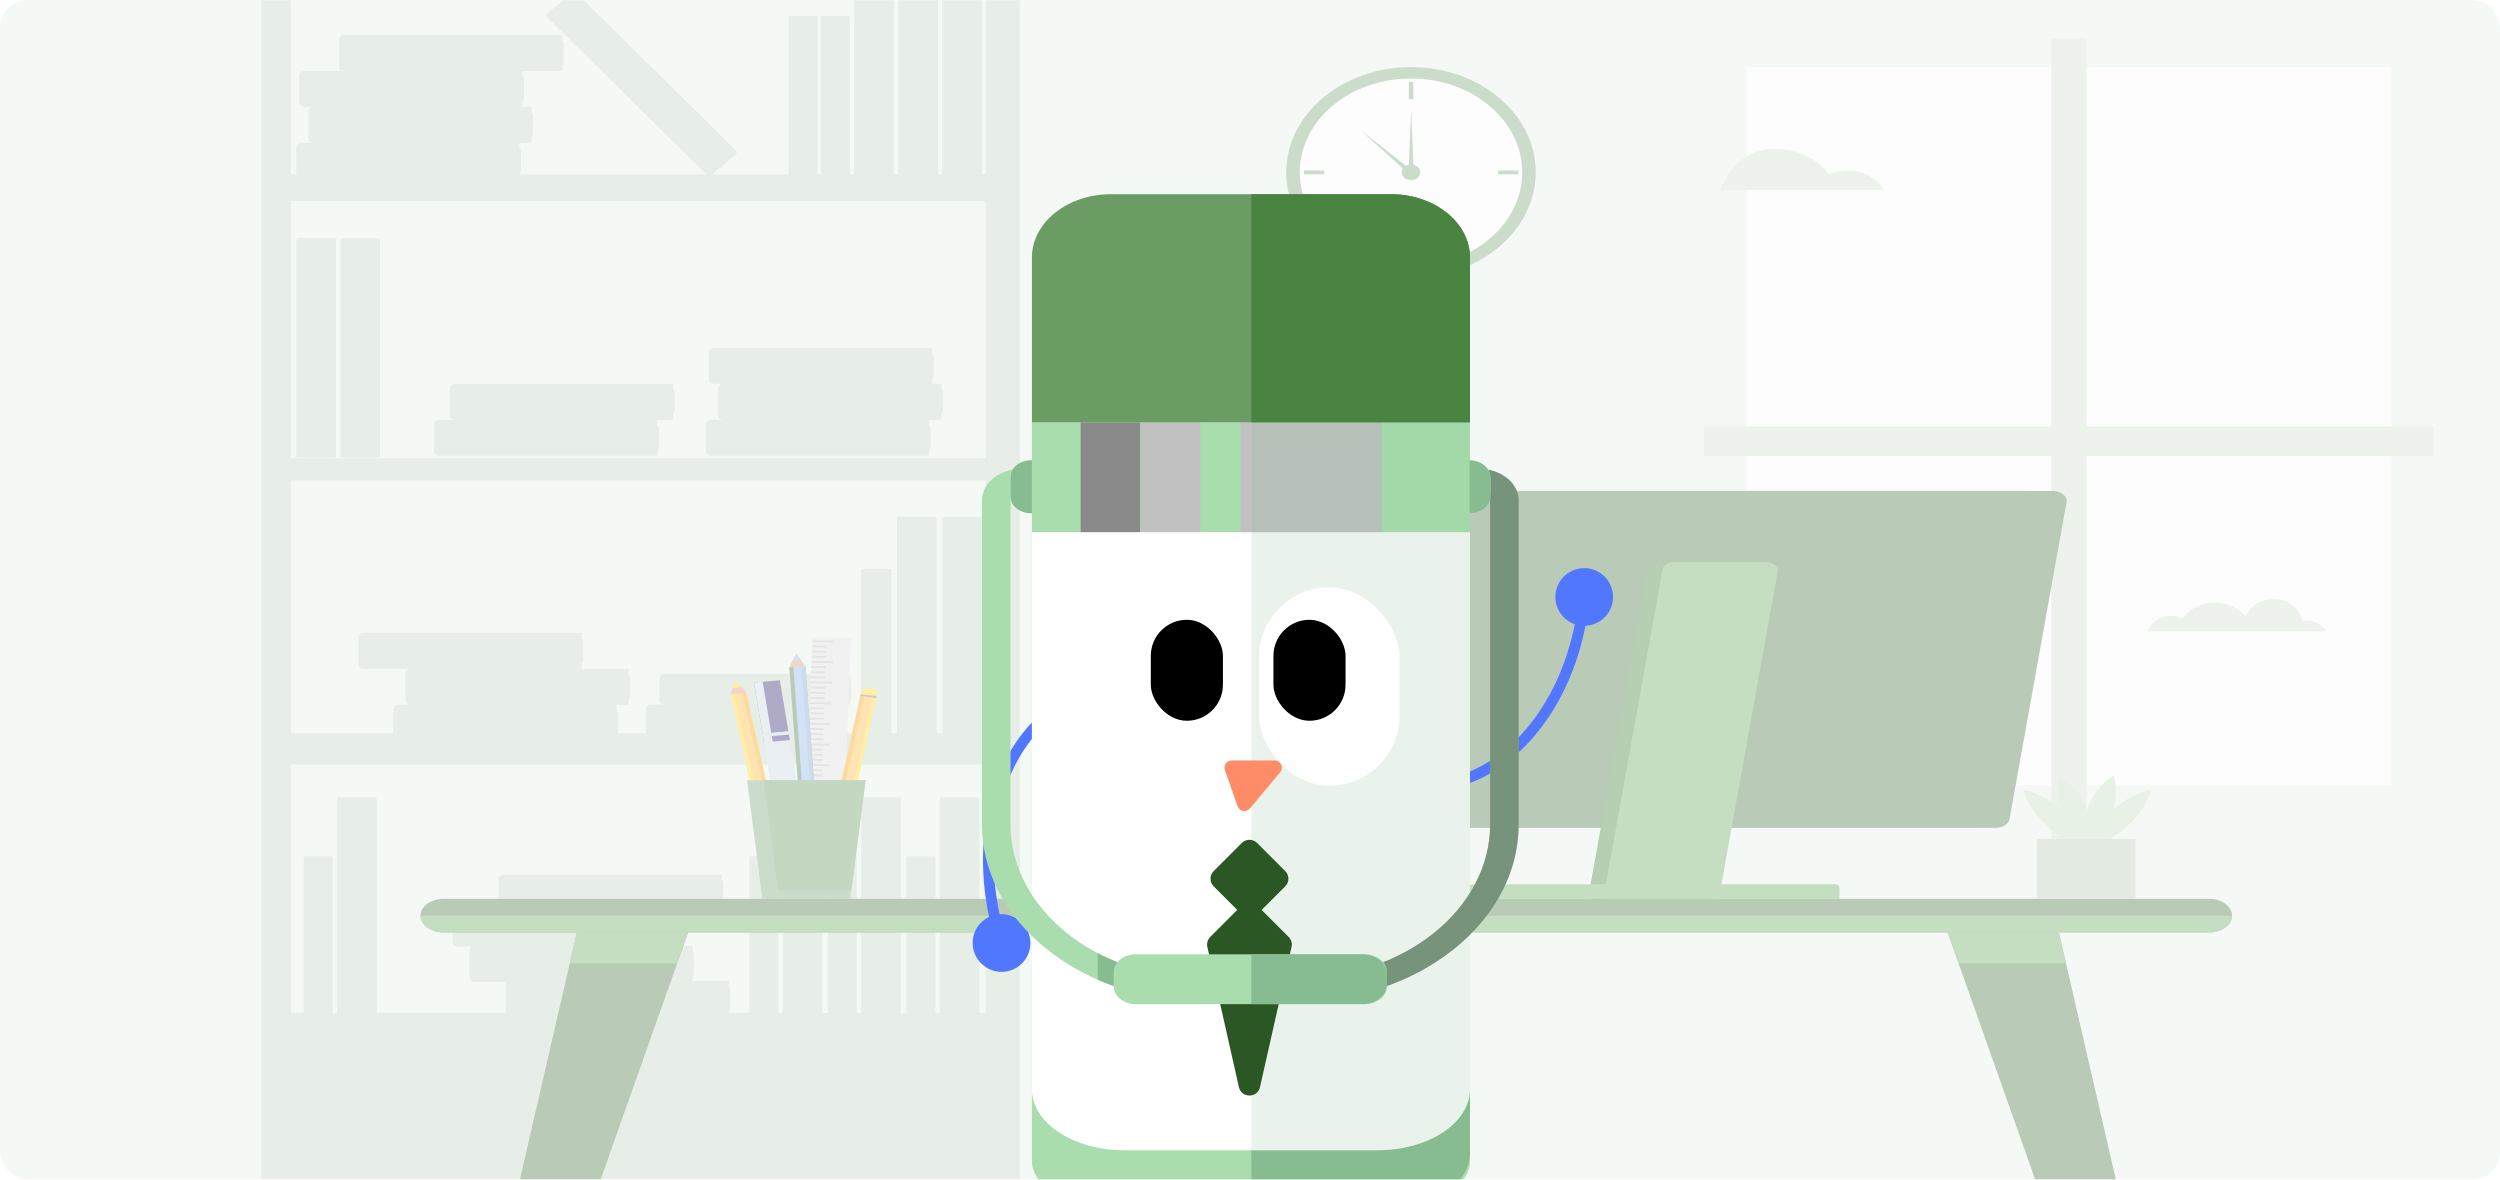 <svg width="1100" height="519" viewBox="0 0 1100 519" fill="none" xmlns="http://www.w3.org/2000/svg">
<g clip-path="url(#clip0_56_21695)">
<g opacity="0.4">
<path d="M1100 0H0V611H1100V0Z" fill="#E6F0E8"/>
<mask id="mask0_56_21695" style="mask-type:luminance" maskUnits="userSpaceOnUse" x="97" y="-1" width="887" height="588">
<path d="M983.12 -0.012H97.067V586.97H983.12V-0.012Z" fill="white"/>
</mask>
<g mask="url(#mask0_56_21695)">
<path opacity="0.24" d="M414.226 168.883H410.164V166.41C410.554 166.058 410.799 165.591 410.799 165.075V156.877C410.799 156.36 410.555 155.894 410.164 155.542V153.068H377.97H314.959H314.181C312.94 153.068 311.935 153.907 311.935 154.939V155.588V156.877V165.075V166.364V167.013C311.935 168.046 312.941 168.883 314.181 168.883H314.959H318.245C317.004 168.883 315.999 169.722 315.999 170.754V171.403V172.692V180.89V182.179V182.828C315.999 183.862 317.005 184.699 318.245 184.699H313.654H312.875C311.634 184.699 310.63 185.537 310.63 186.569V187.218V188.508V196.705V197.994V198.643C310.63 199.677 311.636 200.514 312.875 200.514H313.654H376.665H408.858V198.04C409.248 197.688 409.493 197.222 409.493 196.705V188.508C409.493 187.991 409.25 187.524 408.858 187.172V184.699H414.226V182.225C414.616 181.873 414.861 181.407 414.861 180.89V172.692C414.861 172.176 414.616 171.709 414.226 171.357V168.883Z" fill="#4F7C48"/>
<path opacity="0.24" d="M296.214 168.883H264.021H201.01H200.231C198.99 168.883 197.985 169.721 197.985 170.754V171.403V172.692V180.889V182.178V182.827C197.985 183.861 198.991 184.698 200.231 184.698H194.034H193.255C192.015 184.698 191.01 185.536 191.01 186.569V187.218V188.507V196.704V197.993V198.642C191.01 199.676 192.016 200.513 193.255 200.513H194.034H257.045H289.238V198.04C289.629 197.688 289.873 197.221 289.873 196.704V188.507C289.873 187.99 289.63 187.523 289.238 187.171V184.698H296.212V182.225C296.604 181.873 296.847 181.406 296.847 180.889V172.692C296.847 172.175 296.603 171.708 296.212 171.356V168.883H296.214Z" fill="#4F7C48"/>
<path opacity="0.24" d="M166.316 104.754H150.561C150.094 104.754 149.717 105.068 149.717 105.457V200.678C149.717 201.067 150.094 201.381 150.561 201.381H166.316C166.78 201.381 167.159 201.066 167.159 200.678V105.457C167.159 105.068 166.782 104.754 166.316 104.754Z" fill="#4F7C48"/>
<path opacity="0.24" d="M146.938 104.754H131.183C130.717 104.754 130.34 105.068 130.34 105.457V200.678C130.34 201.067 130.718 201.381 131.183 201.381H146.938C147.404 201.381 147.781 201.066 147.781 200.678V105.457C147.781 105.068 147.403 104.754 146.938 104.754Z" fill="#4F7C48"/>
<path opacity="0.24" d="M535.952 532.181C506.044 532.181 476.872 532.352 448.728 532.676V-91.196H115.017V555.021H115.034C115.031 555.06 115.007 555.098 115.007 555.137C115.007 567.814 303.471 578.092 535.954 578.092C768.437 578.092 956.9 567.815 956.9 555.137C956.9 542.458 768.435 532.181 535.952 532.181ZM127.934 -77.531H433.657V76.703H432.071V-18.244C432.071 -18.633 431.694 -18.947 431.228 -18.947H415.473C415.007 -18.947 414.63 -18.633 414.63 -18.244V76.703H412.692V-18.244C412.692 -18.633 412.315 -18.947 411.849 -18.947H396.094C395.627 -18.947 395.251 -18.633 395.251 -18.244V76.703H393.313V-18.244C393.313 -18.633 392.936 -18.947 392.47 -18.947H376.715C376.248 -18.947 375.871 -18.633 375.871 -18.244V76.703H373.934V7.672C373.934 7.283 373.557 6.969 373.091 6.969H362.014C361.548 6.969 361.171 7.285 361.171 7.672V76.703H359.753V7.672C359.753 7.283 359.376 6.969 358.909 6.969H347.833C347.367 6.969 346.99 7.285 346.99 7.672V76.703H313.309L323.742 68.016C324.299 67.551 324.337 66.766 323.824 66.258L253.612 -3.084C253.1 -3.59 252.233 -3.623 251.674 -3.159L240.847 5.857C240.29 6.322 240.252 7.108 240.765 7.613L310.724 76.703H228.568V76.177C228.958 75.825 229.203 75.359 229.203 74.842V66.645C229.203 66.128 228.96 65.661 228.568 65.309V62.836H233.936V60.362C234.326 60.01 234.571 59.544 234.571 59.027V50.829C234.571 50.312 234.326 49.846 233.936 49.494V47.02H229.874V44.547C230.264 44.195 230.509 43.728 230.509 43.212V35.014C230.509 34.497 230.265 34.031 229.874 33.679V31.205H247.418V28.73C247.808 28.378 248.053 27.911 248.053 27.394V19.197C248.053 18.68 247.809 18.213 247.418 17.861V15.388H215.225H152.214H151.436C150.195 15.388 149.191 16.226 149.191 17.259V17.907V19.197V27.394V28.683V29.332C149.191 30.366 150.197 31.203 151.436 31.203H134.669H133.891C132.65 31.203 131.645 32.041 131.645 33.074V33.723V35.012V43.209V44.498V45.147C131.645 46.181 132.651 47.018 133.891 47.018H134.669H137.955C136.714 47.018 135.709 47.856 135.709 48.889V49.538V50.827V59.024V60.313V60.962C135.709 61.996 136.715 62.833 137.955 62.833H133.364H132.585C131.344 62.833 130.34 63.671 130.34 64.704V65.353V66.642V74.839V76.131V76.703H127.934V-77.531ZM127.934 88.417H433.657V201.651H127.934V88.417ZM127.934 211.412H433.657V322.695H432.071V228.136C432.071 227.747 431.693 227.433 431.228 227.433H415.473C415.007 227.433 414.63 227.748 414.63 228.136V322.695H412.144V228.136C412.144 227.747 411.765 227.433 411.3 227.433H395.545C395.079 227.433 394.702 227.748 394.702 228.136V322.695H392.216V251.031C392.216 250.642 391.838 250.328 391.373 250.328H379.751C379.284 250.328 378.907 250.644 378.907 251.031V322.695H368.072V321.21C368.405 320.871 368.613 320.442 368.613 319.969V313.546C368.613 313.073 368.405 312.644 368.072 312.304V310.006H374.026V307.707C374.361 307.368 374.569 306.939 374.569 306.466V300.043C374.569 299.57 374.361 299.141 374.026 298.8V296.502H346.208H293.173H292.395C291.154 296.502 290.149 297.34 290.149 298.372V299.021V300.043V306.466V307.487V308.136C290.149 309.17 291.155 310.007 292.395 310.007H287.217H286.439C285.198 310.007 284.193 310.845 284.193 311.878V312.527V313.548V319.971V320.993V321.642C284.193 322.034 284.34 322.398 284.588 322.699H271.767C271.842 322.506 271.894 322.304 271.894 322.09V313.893C271.894 313.376 271.65 312.909 271.259 312.557V310.084H276.627V307.611C277.017 307.259 277.262 306.792 277.262 306.275V298.078C277.262 297.561 277.017 297.094 276.627 296.742V294.269H255.967V291.796C256.357 291.444 256.602 290.977 256.602 290.46V282.263C256.602 281.746 256.359 281.279 255.967 280.927V278.454H223.774H160.763H159.984C158.743 278.454 157.739 279.292 157.739 280.325V280.974V282.263V290.46V291.749V292.398C157.739 293.432 158.745 294.269 159.984 294.269H160.763H180.645C179.404 294.269 178.399 295.107 178.399 296.14V296.789V298.078V306.275V307.564V308.213C178.399 309.247 179.406 310.084 180.645 310.084H176.054H175.275C174.035 310.084 173.03 310.922 173.03 311.955V312.604V313.893V322.09V322.699H127.93V211.412H127.934ZM127.934 336.361H433.657V445.691H430.932V351.549C430.932 351.16 430.553 350.846 430.088 350.846H414.333C413.867 350.846 413.49 351.16 413.49 351.549V445.691H411.553V377.465C411.553 377.077 411.174 376.763 410.709 376.763H399.633C399.167 376.763 398.79 377.078 398.79 377.465V445.691H396.395V351.549C396.395 351.16 396.016 350.846 395.551 350.846H379.796C379.33 350.846 378.953 351.16 378.953 351.549V445.691H377.015V377.465C377.015 377.077 376.639 376.763 376.172 376.763H365.096C364.629 376.763 364.253 377.078 364.253 377.465V445.691H361.857V351.549C361.857 351.16 361.479 350.846 361.014 350.846H345.259C344.793 350.846 344.416 351.16 344.416 351.549V445.691H342.478V377.465C342.478 377.077 342.101 376.763 341.635 376.763H330.559C330.092 376.763 329.715 377.078 329.715 377.465V445.691H320.694V445C321.084 444.648 321.329 444.181 321.329 443.665V435.467C321.329 434.95 321.086 434.484 320.694 434.132V431.658H304.767V429.572C305.158 429.221 305.403 428.754 305.403 428.237V420.04C305.403 419.523 305.158 419.056 304.767 418.704V416.231H297.378V414.024C297.769 413.672 298.013 413.205 298.013 412.688V404.491C298.013 403.974 297.769 403.507 297.378 403.155V400.682H317.561V398.209C317.951 397.857 318.196 397.39 318.196 396.873V388.676C318.196 388.159 317.953 387.692 317.561 387.34V384.867H285.368H222.357H221.578C220.337 384.867 219.333 385.704 219.333 386.738V387.387V388.676V396.873V398.162V398.811C219.333 399.845 220.339 400.682 221.578 400.682H202.174H201.395C200.155 400.682 199.15 401.519 199.15 402.553V403.202V404.491V412.688V413.977V414.626C199.15 415.66 200.156 416.497 201.395 416.497H202.174H207.646C206.986 416.823 206.539 417.416 206.539 418.102V418.75V420.04V428.237V429.526V430.175C206.539 431.209 207.545 432.046 208.784 432.046H209.563H223.357C222.819 432.388 222.465 432.922 222.465 433.531V434.178V435.467V443.665V444.954V445.603C222.465 445.633 222.474 445.661 222.476 445.692H165.788V351.55C165.788 351.162 165.411 350.848 164.944 350.848H149.189C148.723 350.848 148.346 351.162 148.346 351.55V445.692H146.409V377.466C146.409 377.078 146.032 376.764 145.565 376.764H134.489C134.023 376.764 133.646 377.079 133.646 377.466V445.692H127.933L127.934 336.361Z" fill="#4F7C48"/>
</g>
<path d="M620.831 122.146C651.152 122.146 675.731 101.411 675.731 75.833C675.731 50.255 651.152 29.52 620.831 29.52C590.511 29.52 565.931 50.255 565.931 75.833C565.931 101.411 590.511 122.146 620.831 122.146Z" fill="#80A87A"/>
<path d="M620.831 117.123C647.864 117.123 669.778 98.637 669.778 75.833C669.778 53.029 647.864 34.543 620.831 34.543C593.799 34.543 571.884 53.029 571.884 75.833C571.884 98.637 593.799 117.123 620.831 117.123Z" fill="#F9FAFA"/>
<path d="M624.93 75.833C624.93 77.743 623.096 79.29 620.833 79.29C618.568 79.29 616.733 77.742 616.733 75.833C616.733 73.923 618.568 72.376 620.833 72.376C623.096 72.376 624.93 73.923 624.93 75.833Z" fill="#80A87A"/>
<path d="M621.873 36.051H619.903V43.604H621.873V36.051Z" fill="#80A87A"/>
<path d="M621.873 108.106H619.903V115.66H621.873V108.106Z" fill="#80A87A"/>
<path d="M668.072 76.686V75.024H659.118V76.686H668.072Z" fill="#80A87A"/>
<path d="M582.657 76.686V75.024H573.703V76.686H582.657Z" fill="#80A87A"/>
<path d="M619.804 74.637L620.906 48.452L622.007 74.637H619.804Z" fill="#80A87A"/>
<path d="M619.631 76.3L598.479 57.113L621.19 74.987L619.631 76.3Z" fill="#80A87A"/>
<path d="M1052.13 29.526H768.502V345.389H1052.13V29.526Z" fill="#F9F9F9"/>
<path d="M1070.94 187.585H749.685V200.635H1070.94V187.585Z" fill="#D3E1D0"/>
<path d="M918.045 16.954H902.585V371.266H918.045V16.954Z" fill="#D3E1D0"/>
<path d="M829.007 83.555H756.961C756.961 83.555 762.24 65.527 780.872 65.527C794.678 65.527 801.844 72.802 804.632 76.572C810.078 74.796 821.803 72.643 829.007 83.555Z" fill="#D3E1D0"/>
<path d="M955.13 270.983C956.979 270.983 958.712 271.401 960.215 272.125C963.088 267.95 968.387 265.141 974.468 265.141C980.147 265.141 985.153 267.586 988.13 271.309C989.702 266.825 994.566 263.555 1000.33 263.555C1006.87 263.555 1012.26 267.767 1012.98 273.186C1013.51 273.116 1014.04 273.069 1014.59 273.069C1018.58 273.069 1022.04 274.995 1023.78 277.814H945.038C946.114 273.9 950.22 270.983 955.13 270.983Z" fill="#D3E1D0"/>
<path d="M959.637 661.703H948.83C947.204 661.703 945.763 660.891 945.366 659.742L861.747 423.82L856.958 410.294H905.927L909.041 423.82L963.168 658.659C963.541 660.248 961.845 661.703 959.637 661.703Z" fill="#4F7C48"/>
<path d="M302.783 410.294L297.995 423.82L214.377 659.742C213.983 660.891 212.542 661.703 210.914 661.703H200.106C197.899 661.703 196.202 660.249 196.574 658.659L250.7 423.82L253.815 410.294H302.783Z" fill="#4F7C48"/>
<path d="M253.815 410.294H302.783L297.995 423.82H250.702L253.815 410.294Z" fill="#6EAB65"/>
<path d="M909.044 423.82H861.749L856.961 410.294H905.929L909.044 423.82Z" fill="#6EAB65"/>
<path d="M195.186 410.299H971.96C977.583 410.299 982.141 406.982 982.141 402.892C982.141 398.801 977.581 395.485 971.96 395.485H195.186C189.563 395.485 185.004 398.802 185.004 402.892C185.004 406.984 189.563 410.299 195.186 410.299Z" fill="#4F7C48"/>
<path d="M982.133 402.887C982.133 406.979 977.578 410.292 971.955 410.292H195.181C192.369 410.292 189.813 409.463 187.975 408.127C186.14 406.792 185 404.932 185 402.886H982.133V402.887Z" fill="#6EAB65"/>
<path d="M867.417 364.245H582.439C578.728 364.245 575.863 361.871 576.345 359.193L601.422 219.89C601.823 217.664 604.43 216 607.516 216H892.496C896.207 216 899.072 218.374 898.59 221.052L873.513 360.355C873.111 362.581 870.503 364.245 867.417 364.245Z" fill="#6888D5"/>
<path d="M878.101 364.245H593.123C589.412 364.245 586.547 361.871 587.029 359.193L612.106 219.89C612.506 217.664 615.114 216 618.2 216H903.18C906.891 216 909.756 218.374 909.274 221.052L884.197 360.355C883.795 362.581 881.187 364.245 878.101 364.245Z" fill="#4F7C48"/>
<path d="M749.549 395.487H698.701L724.792 250.546C725.133 248.655 727.348 247.24 729.969 247.24H770.286C773.438 247.24 775.872 249.258 775.463 251.532L749.549 395.487Z" fill="#498441"/>
<path d="M756.285 395.487H705.438L731.53 250.546C731.872 248.655 734.086 247.24 736.707 247.24H777.024C780.176 247.24 782.611 249.258 782.201 251.532L756.285 395.487Z" fill="#6EAB65"/>
<path d="M809.361 395.488H646.386V390.502C646.386 389.723 647.255 389.091 648.326 389.091H807.422C808.494 389.091 809.363 389.723 809.363 390.502L809.361 395.488Z" fill="#6EAB65"/>
<path d="M353.53 383.501L370.461 383.844L374.402 280.739L357.471 280.397L353.53 383.501Z" fill="#DDDDDD"/>
<path d="M357.303 284.804L363.764 284.935L363.797 284.07L357.336 283.939L357.303 284.804Z" fill="#BCBCBC"/>
<path d="M357.216 287.072L363.677 287.203L363.71 286.338L357.249 286.207L357.216 287.072Z" fill="#BCBCBC"/>
<path d="M357.119 289.353L363.58 289.483L363.613 288.618L357.152 288.488L357.119 289.353Z" fill="#BCBCBC"/>
<path d="M356.956 293.879L363.417 294.01L363.45 293.146L356.989 293.015L356.956 293.879Z" fill="#BCBCBC"/>
<path d="M356.868 296.149L363.329 296.279L363.362 295.414L356.901 295.284L356.868 296.149Z" fill="#BCBCBC"/>
<path d="M356.782 298.418L363.244 298.549L363.277 297.684L356.816 297.553L356.782 298.418Z" fill="#BCBCBC"/>
<path d="M356.62 302.947L363.081 303.078L363.114 302.213L356.653 302.082L356.62 302.947Z" fill="#BCBCBC"/>
<path d="M356.533 305.215L362.994 305.346L363.027 304.481L356.566 304.35L356.533 305.215Z" fill="#BCBCBC"/>
<path d="M356.423 307.504L362.884 307.635L362.917 306.77L356.456 306.639L356.423 307.504Z" fill="#BCBCBC"/>
<path d="M356.261 312.031L362.722 312.162L362.755 311.297L356.294 311.166L356.261 312.031Z" fill="#BCBCBC"/>
<path d="M356.186 314.29L362.647 314.421L362.68 313.556L356.219 313.425L356.186 314.29Z" fill="#BCBCBC"/>
<path d="M356.088 316.57L362.549 316.701L362.582 315.836L356.121 315.705L356.088 316.57Z" fill="#BCBCBC"/>
<path d="M355.902 321.116L362.363 321.247L362.396 320.382L355.935 320.251L355.902 321.116Z" fill="#BCBCBC"/>
<path d="M355.838 323.367L362.299 323.498L362.332 322.633L355.871 322.502L355.838 323.367Z" fill="#BCBCBC"/>
<path d="M355.753 325.636L362.214 325.767L362.247 324.902L355.786 324.771L355.753 325.636Z" fill="#BCBCBC"/>
<path d="M355.566 330.185L362.027 330.315L362.061 329.45L355.599 329.32L355.566 330.185Z" fill="#BCBCBC"/>
<path d="M355.479 332.452L361.94 332.583L361.973 331.718L355.512 331.587L355.479 332.452Z" fill="#BCBCBC"/>
<path d="M355.405 334.712L361.867 334.843L361.9 333.979L355.439 333.848L355.405 334.712Z" fill="#BCBCBC"/>
<path d="M355.206 339.27L361.667 339.4L361.7 338.535L355.239 338.405L355.206 339.27Z" fill="#BCBCBC"/>
<path d="M355.133 341.528L361.594 341.659L361.627 340.794L355.166 340.664L355.133 341.528Z" fill="#BCBCBC"/>
<path d="M355.046 343.798L361.507 343.929L361.54 343.064L355.079 342.933L355.046 343.798Z" fill="#BCBCBC"/>
<path d="M354.858 348.345L361.319 348.476L361.352 347.612L354.891 347.481L354.858 348.345Z" fill="#BCBCBC"/>
<path d="M354.772 350.614L361.234 350.745L361.267 349.88L354.806 349.749L354.772 350.614Z" fill="#BCBCBC"/>
<path d="M354.684 352.884L361.146 353.015L361.179 352.15L354.717 352.019L354.684 352.884Z" fill="#BCBCBC"/>
<path d="M354.538 357.402L360.999 357.532L361.032 356.667L354.571 356.537L354.538 357.402Z" fill="#BCBCBC"/>
<path d="M354.439 359.68L360.9 359.811L360.933 358.946L354.472 358.815L354.439 359.68Z" fill="#BCBCBC"/>
<path d="M354.369 361.934L360.83 362.065L360.863 361.2L354.402 361.069L354.369 361.934Z" fill="#BCBCBC"/>
<path d="M354.178 366.486L360.639 366.617L360.672 365.752L354.211 365.622L354.178 366.486Z" fill="#BCBCBC"/>
<path d="M354.105 368.747L360.566 368.878L360.599 368.013L354.138 367.882L354.105 368.747Z" fill="#BCBCBC"/>
<path d="M354.004 371.026L360.465 371.156L360.498 370.291L354.037 370.161L354.004 371.026Z" fill="#BCBCBC"/>
<path d="M353.83 375.564L360.291 375.694L360.324 374.829L353.863 374.699L353.83 375.564Z" fill="#BCBCBC"/>
<path d="M353.759 377.823L360.22 377.954L360.253 377.089L353.792 376.958L353.759 377.823Z" fill="#BCBCBC"/>
<path d="M353.671 380.093L360.132 380.224L360.165 379.359L353.704 379.228L353.671 380.093Z" fill="#BCBCBC"/>
<path d="M353.913 373.298L363.344 373.489L363.377 372.624L353.946 372.434L353.913 373.298Z" fill="#BCBCBC"/>
<path d="M353.565 382.374L362.997 382.564L363.03 381.7L353.598 381.509L353.565 382.374Z" fill="#BCBCBC"/>
<path d="M357.385 282.539L366.817 282.729L366.85 281.865L357.418 281.674L357.385 282.539Z" fill="#BCBCBC"/>
<path d="M357.045 291.608L366.477 291.799L366.51 290.934L357.078 290.743L357.045 291.608Z" fill="#BCBCBC"/>
<path d="M356.706 300.677L366.138 300.868L366.171 300.003L356.739 299.812L356.706 300.677Z" fill="#BCBCBC"/>
<path d="M356.343 309.766L365.774 309.957L365.807 309.092L356.376 308.901L356.343 309.766Z" fill="#BCBCBC"/>
<path d="M355.997 318.842L365.429 319.033L365.462 318.168L356.03 317.977L355.997 318.842Z" fill="#BCBCBC"/>
<path d="M355.658 327.912L365.09 328.103L365.123 327.238L355.691 327.047L355.658 327.912Z" fill="#BCBCBC"/>
<path d="M355.311 336.988L364.743 337.179L364.776 336.314L355.344 336.123L355.311 336.988Z" fill="#BCBCBC"/>
<path d="M354.955 346.07L364.386 346.261L364.42 345.396L354.988 345.205L354.955 346.07Z" fill="#BCBCBC"/>
<path d="M354.626 355.133L364.057 355.324L364.091 354.459L354.659 354.268L354.626 355.133Z" fill="#BCBCBC"/>
<path d="M354.261 364.222L363.692 364.413L363.725 363.548L354.294 363.357L354.261 364.222Z" fill="#BCBCBC"/>
<path d="M362.41 379.006L369.45 379.832L385.569 307.162L378.529 306.336L362.41 379.006Z" fill="#FFD41D"/>
<path d="M378.513 306.344L385.552 307.17L385.764 306.214L378.725 305.388L378.513 306.344Z" fill="#99735E"/>
<path d="M378.709 305.379L385.751 306.205L385.894 305.564C386.206 304.15 384.885 302.819 382.941 302.59C380.997 302.363 379.167 303.324 378.852 304.738L378.709 305.379Z" fill="#FFD41D"/>
<path d="M362.382 378.999L363.451 381.997L364.6 385.285L367.109 382.444L369.423 379.825L362.382 378.999Z" fill="#E59470"/>
<path d="M363.451 381.997L364.6 385.285L367.109 382.443C366.587 382.19 365.977 382.012 365.319 381.936C364.686 381.861 364.053 381.892 363.451 381.997Z" fill="#FFD41D"/>
<path d="M362.398 379.012L365.918 379.425L382.037 306.755L378.517 306.342L362.398 379.012Z" fill="#F7A616"/>
<path d="M364.157 379.219L367.677 379.632L383.796 306.962L380.276 306.549L364.157 379.219Z" fill="#FFB83B"/>
<path d="M328.408 304.758L321.367 305.59L337.598 378.252L344.638 377.42L328.408 304.758Z" fill="#FFD41D"/>
<path d="M344.585 377.393L337.545 378.226L337.758 379.181L344.798 378.349L344.585 377.393Z" fill="#99735E"/>
<path d="M344.826 378.362L337.787 379.194L337.93 379.835C338.246 381.249 340.078 382.209 342.022 381.979C343.967 381.749 345.286 380.416 344.971 379.002L344.826 378.362Z" fill="#E8613D"/>
<path d="M328.384 304.756L326.068 302.157L323.552 299.301L322.405 302.572L321.345 305.589L328.384 304.756Z" fill="#E59470"/>
<path d="M326.068 302.157L323.552 299.301L322.405 302.573C323.011 302.694 323.666 302.722 324.324 302.644C324.957 302.569 325.544 302.394 326.068 302.157Z" fill="#FFD41D"/>
<path d="M328.354 304.741L324.834 305.157L341.064 377.812L344.584 377.396L328.354 304.741Z" fill="#F7A616"/>
<path d="M326.641 304.973L323.121 305.389L339.351 378.051L342.871 377.635L326.641 304.973Z" fill="#FFB83B"/>
<path d="M354.397 293.297L347.274 293.575L352.728 367.084L359.85 366.805L354.397 293.297Z" fill="#4F7C48"/>
<path d="M359.813 366.822L352.692 367.101L352.763 368.067L359.884 367.789L359.813 366.822Z" fill="#99735E"/>
<path d="M359.886 367.758L352.765 368.037L352.813 368.684C352.918 370.115 354.599 371.212 356.564 371.134C358.531 371.058 360.039 369.835 359.934 368.404L359.886 367.758Z" fill="#E8613D"/>
<path d="M354.378 293.292L352.458 290.527L350.377 287.491L348.755 290.654L347.256 293.57L354.378 293.292Z" fill="#E59470"/>
<path d="M352.458 290.527L350.377 287.491L348.755 290.656C349.338 290.823 349.988 290.902 350.651 290.876C351.292 290.85 351.902 290.722 352.458 290.527Z" fill="#92B6EA"/>
<path d="M354.386 293.307L350.824 293.446L356.268 366.955L359.83 366.816L354.386 293.307Z" fill="#82A5D8"/>
<path d="M352.626 293.358L349.065 293.498L354.509 367.007L358.07 366.868L352.626 293.358Z" fill="#92B6EA"/>
<path d="M343.128 299.295L331.722 300.303L335.483 322.826L346.889 321.818L343.128 299.295Z" fill="#362D70"/>
<path d="M346.923 321.794L335.516 322.803L344.185 374.667L355.591 373.659L346.923 321.794Z" fill="#C7D6E2"/>
<path d="M347.116 323.188L335.71 324.196L336.114 326.615L347.52 325.607L347.116 323.188Z" fill="#362D70"/>
<path d="M335.566 299.945L331.746 300.283L344.179 374.673L347.999 374.335L335.566 299.945Z" fill="#C7D6E2"/>
<path d="M380.852 343.275L374.6 391.716L374.125 395.487H335.423L328.697 343.275H380.852Z" fill="#80A87A"/>
<path d="M380.852 343.275L374.6 391.716H342.27L336.018 343.275H380.852Z" fill="#6B9C64"/>
<path d="M914.43 372.528C914.43 372.528 894.57 364.07 890.264 347.469C890.264 347.469 908.971 350.288 918.347 372.528" fill="#C5DDC1"/>
<path d="M922.266 372.528C922.266 372.528 942.126 364.07 946.432 347.469C946.432 347.469 927.725 350.288 918.349 372.528" fill="#C5DDC1"/>
<path d="M916.269 371.169C916.269 371.169 901.949 358.065 906.175 341.452C906.175 341.452 922.22 348.996 919.923 372.198" fill="#C5DDC1"/>
<path d="M920.895 371.222C920.895 371.222 934.785 357.875 930.02 341.34C930.02 341.34 914.226 349.158 917.275 372.314" fill="#C5DDC1"/>
<path d="M939.516 369.159H896.243V395.485H939.516V369.159Z" fill="#B9CBB6"/>
<path d="M939.518 369.159H931.015V395.485H939.518V369.159Z" fill="#B9CBB6"/>
</g>
<g filter="url(#filter0_d_56_21695)">
<path d="M643.973 335.008C642.728 335.432 642.063 336.785 642.486 338.029C642.91 339.274 644.262 339.939 645.507 339.515L643.973 335.008ZM700.503 245.005C693.756 243.097 686.74 247.021 684.833 253.768C682.926 260.516 686.849 267.532 693.597 269.439C700.344 271.346 707.36 267.423 709.267 260.675C711.174 253.928 707.251 246.912 700.503 245.005ZM645.507 339.515C672.02 330.49 695.45 299.35 699.42 257.446L694.68 256.997C690.835 297.581 668.244 326.746 643.973 335.008L645.507 339.515Z" fill="#5277FF"/>
<path d="M461.086 312.351C462.079 311.492 462.183 309.989 461.32 308.995C460.457 308 458.952 307.89 457.96 308.748L461.086 312.351ZM442.184 422.09C449.149 421.277 454.114 414.976 453.274 408.014C452.434 401.053 446.107 396.069 439.143 396.881C432.178 397.694 427.213 403.995 428.053 410.957C428.893 417.918 435.22 422.902 442.184 422.09ZM457.96 308.748C435.508 328.177 425.117 367.862 438.391 410.189L442.936 408.782C430.07 367.757 440.423 330.232 461.086 312.351L457.96 308.748Z" fill="#5277FF"/>
<path d="M646.804 225.346V505.349C646.804 515.447 634.564 523.636 619.469 523.636H481.383C466.288 523.636 454.048 515.448 454.048 505.349V225.346H646.804Z" fill="#A9DDAE"/>
<path d="M646.802 468.156V501.766C646.802 513.842 634.564 523.637 619.469 523.637H550.597V500.665H606.173C628.612 500.665 646.802 486.11 646.802 468.156Z" fill="#86BC8F"/>
<path d="M646.802 225.346V473.849C646.802 488.659 628.612 500.664 606.173 500.664H494.678C472.239 500.664 454.049 488.659 454.049 473.849V225.346H646.802Z" fill="white"/>
<g opacity="0.18">
<path d="M646.803 227.178V475.52C646.803 490.33 628.613 502.335 606.173 502.335H550.597V227.178H646.803Z" fill="#86BC8F"/>
</g>
<path d="M646.803 180.412H454.047V228.695H646.803V180.412Z" fill="#A9DDAE"/>
<path d="M528.158 180.414H501.991V228.699H528.158V180.414Z" fill="#C1C1C1"/>
<path d="M501.646 180.414H475.479V228.699H501.646V180.414Z" fill="#898989"/>
<path d="M608.043 180.414H545.835V228.699H608.043V180.414Z" fill="#C1C1C1"/>
<path d="M646.804 107.882V180.413H454.048V107.882C454.048 92.481 469.647 80 488.895 80H611.957C631.206 80 646.804 92.481 646.804 107.882Z" fill="#6B9C64"/>
<path d="M646.804 107.882V180.413H550.598V80H611.957C631.205 80 646.804 92.481 646.804 107.882Z" fill="#498441"/>
<path opacity="0.17" d="M646.644 180.315H550.757V228.796H646.644V180.315Z" fill="#86BC8F"/>
<g filter="url(#filter1_d_56_21695)">
<rect x="485.719" y="246.633" width="61.892" height="87.284" rx="30.946" fill="white"/>
</g>
<rect x="506.35" y="267.264" width="31.74" height="44.435" rx="15.87" fill="black"/>
<g filter="url(#filter2_d_56_21695)">
<rect x="553.959" y="246.633" width="61.892" height="87.284" rx="30.946" fill="white"/>
</g>
<rect x="560.306" y="267.264" width="31.74" height="44.435" rx="15.87" fill="black"/>
<path fill-rule="evenodd" clip-rule="evenodd" d="M534.023 377.832C532.163 379.691 532.163 382.706 534.023 384.565L544.385 394.928L532.509 406.804C531.355 407.958 530.872 409.624 531.231 411.216L545.11 472.879C546.226 477.833 553.285 477.833 554.4 472.879L568.279 411.216C568.638 409.624 568.155 407.958 567.001 406.804L555.126 394.929L565.489 384.565C567.349 382.706 567.349 379.691 565.489 377.832L553.123 365.465C551.263 363.606 548.249 363.606 546.39 365.465L534.023 377.832Z" fill="#2A5724"/>
<path d="M454.05 197.077C453.976 197.075 453.903 197.072 453.829 197.072C448.725 197.072 444.55 200.414 444.55 204.497V212.983C444.55 217.067 448.725 220.408 453.829 220.408C453.903 220.408 453.976 220.405 454.05 220.404V197.077Z" fill="#86BC8F"/>
<path d="M668.222 214.754V357.247C668.222 377.952 658.079 397.472 639.661 412.21C621.24 426.947 596.847 435.065 570.971 435.065H529.314C528.475 435.065 527.635 435.058 526.796 435.038C511.278 434.722 496.35 431.48 482.992 425.641C474.883 422.098 467.354 417.597 460.624 412.21C442.205 397.472 432.063 377.952 432.063 357.247V214.754C432.063 208.165 437.817 202.637 445.519 201.207C444.899 202.2 444.55 203.318 444.55 204.496V212.982C444.55 213.406 444.597 213.821 444.683 214.226C444.652 214.399 444.634 214.574 444.634 214.754V357.247C444.634 380.94 459.908 401.83 482.992 413.945C495.652 420.592 510.667 424.599 526.796 424.977C527.632 424.997 528.472 425.007 529.314 425.007H570.971C617.663 425.007 655.651 394.611 655.651 357.247V214.754C655.651 214.582 655.633 214.411 655.605 214.246C655.697 213.824 655.75 213.389 655.75 212.945V204.461C655.75 203.298 655.41 202.197 654.809 201.214C662.486 202.656 668.222 208.177 668.222 214.754Z" fill="#A9DDAE"/>
<path d="M526.798 424.977V435.038C511.28 434.722 496.351 431.481 482.994 425.641V413.946C495.654 420.592 510.669 424.599 526.798 424.977Z" fill="#86BC8F"/>
<path opacity="0.48" d="M570.97 435.065H550.584V425.006H570.97C617.664 425.006 655.652 394.61 655.652 357.249V214.754C655.652 214.582 655.633 214.413 655.605 214.246C655.699 213.824 655.751 213.39 655.751 212.946V204.461C655.751 203.299 655.411 202.197 654.809 201.216C662.487 202.657 668.223 208.178 668.223 214.754V357.249C668.223 377.954 658.079 397.473 639.661 412.211C621.241 426.949 596.847 435.065 570.97 435.065Z" fill="#444444"/>
<path d="M600.55 414.464H499.732C494.404 414.464 490.046 417.952 490.046 422.214V428.635C490.046 432.897 494.404 436.385 499.732 436.385H600.55C605.878 436.385 610.236 432.897 610.236 428.635V422.214C610.236 417.951 605.878 414.464 600.55 414.464Z" fill="#A9DDAE"/>
<path d="M599.483 436.385H550.583V414.464H599.483C605.398 414.464 610.237 418.336 610.237 423.069V427.78C610.237 432.513 605.398 436.385 599.483 436.385Z" fill="#86BC8F"/>
<path d="M646.646 197.075V220.403C651.677 220.335 655.766 217.023 655.766 212.982V204.496C655.766 200.455 651.676 197.144 646.646 197.075Z" fill="#86BC8F"/>
<path d="M544.536 349.283L538.948 333.382C538.223 331.318 539.755 329.156 541.943 329.156H560.825C563.518 329.156 564.987 332.299 563.26 334.366L549.965 350.266C548.386 352.155 545.352 351.605 544.536 349.283Z" fill="#FF8C68"/>
</g>
</g>
<defs>
<filter id="filter0_d_56_21695" x="388.52" y="45.999" width="360.67" height="522.518" filterUnits="userSpaceOnUse" color-interpolation-filters="sRGB">
<feFlood flood-opacity="0" result="BackgroundImageFix"/>
<feColorMatrix in="SourceAlpha" type="matrix" values="0 0 0 0 0 0 0 0 0 0 0 0 0 0 0 0 0 0 127 0" result="hardAlpha"/>
<feOffset dy="5.44"/>
<feGaussianBlur stdDeviation="19.72"/>
<feComposite in2="hardAlpha" operator="out"/>
<feColorMatrix type="matrix" values="0 0 0 0 0.57 0 0 0 0 0.671 0 0 0 0 0.598 0 0 0 1 0"/>
<feBlend mode="normal" in2="BackgroundImageFix" result="effect1_dropShadow_56_21695"/>
<feBlend mode="normal" in="SourceGraphic" in2="effect1_dropShadow_56_21695" result="shape"/>
</filter>
<filter id="filter1_d_56_21695" x="458.74" y="226.002" width="115.85" height="141.241" filterUnits="userSpaceOnUse" color-interpolation-filters="sRGB">
<feFlood flood-opacity="0" result="BackgroundImageFix"/>
<feColorMatrix in="SourceAlpha" type="matrix" values="0 0 0 0 0 0 0 0 0 0 0 0 0 0 0 0 0 0 127 0" result="hardAlpha"/>
<feOffset dy="6.348"/>
<feGaussianBlur stdDeviation="13.489"/>
<feComposite in2="hardAlpha" operator="out"/>
<feColorMatrix type="matrix" values="0 0 0 0 0 0 0 0 0 0 0 0 0 0 0 0 0 0 0.1 0"/>
<feBlend mode="normal" in2="BackgroundImageFix" result="effect1_dropShadow_56_21695"/>
<feBlend mode="normal" in="SourceGraphic" in2="effect1_dropShadow_56_21695" result="shape"/>
</filter>
<filter id="filter2_d_56_21695" x="526.98" y="226.002" width="115.85" height="141.241" filterUnits="userSpaceOnUse" color-interpolation-filters="sRGB">
<feFlood flood-opacity="0" result="BackgroundImageFix"/>
<feColorMatrix in="SourceAlpha" type="matrix" values="0 0 0 0 0 0 0 0 0 0 0 0 0 0 0 0 0 0 127 0" result="hardAlpha"/>
<feOffset dy="6.348"/>
<feGaussianBlur stdDeviation="13.489"/>
<feComposite in2="hardAlpha" operator="out"/>
<feColorMatrix type="matrix" values="0 0 0 0 0 0 0 0 0 0 0 0 0 0 0 0 0 0 0.1 0"/>
<feBlend mode="normal" in2="BackgroundImageFix" result="effect1_dropShadow_56_21695"/>
<feBlend mode="normal" in="SourceGraphic" in2="effect1_dropShadow_56_21695" result="shape"/>
</filter>
<clipPath id="clip0_56_21695">
<rect width="1100" height="519" rx="12" fill="white"/>
</clipPath>
</defs>
</svg>
